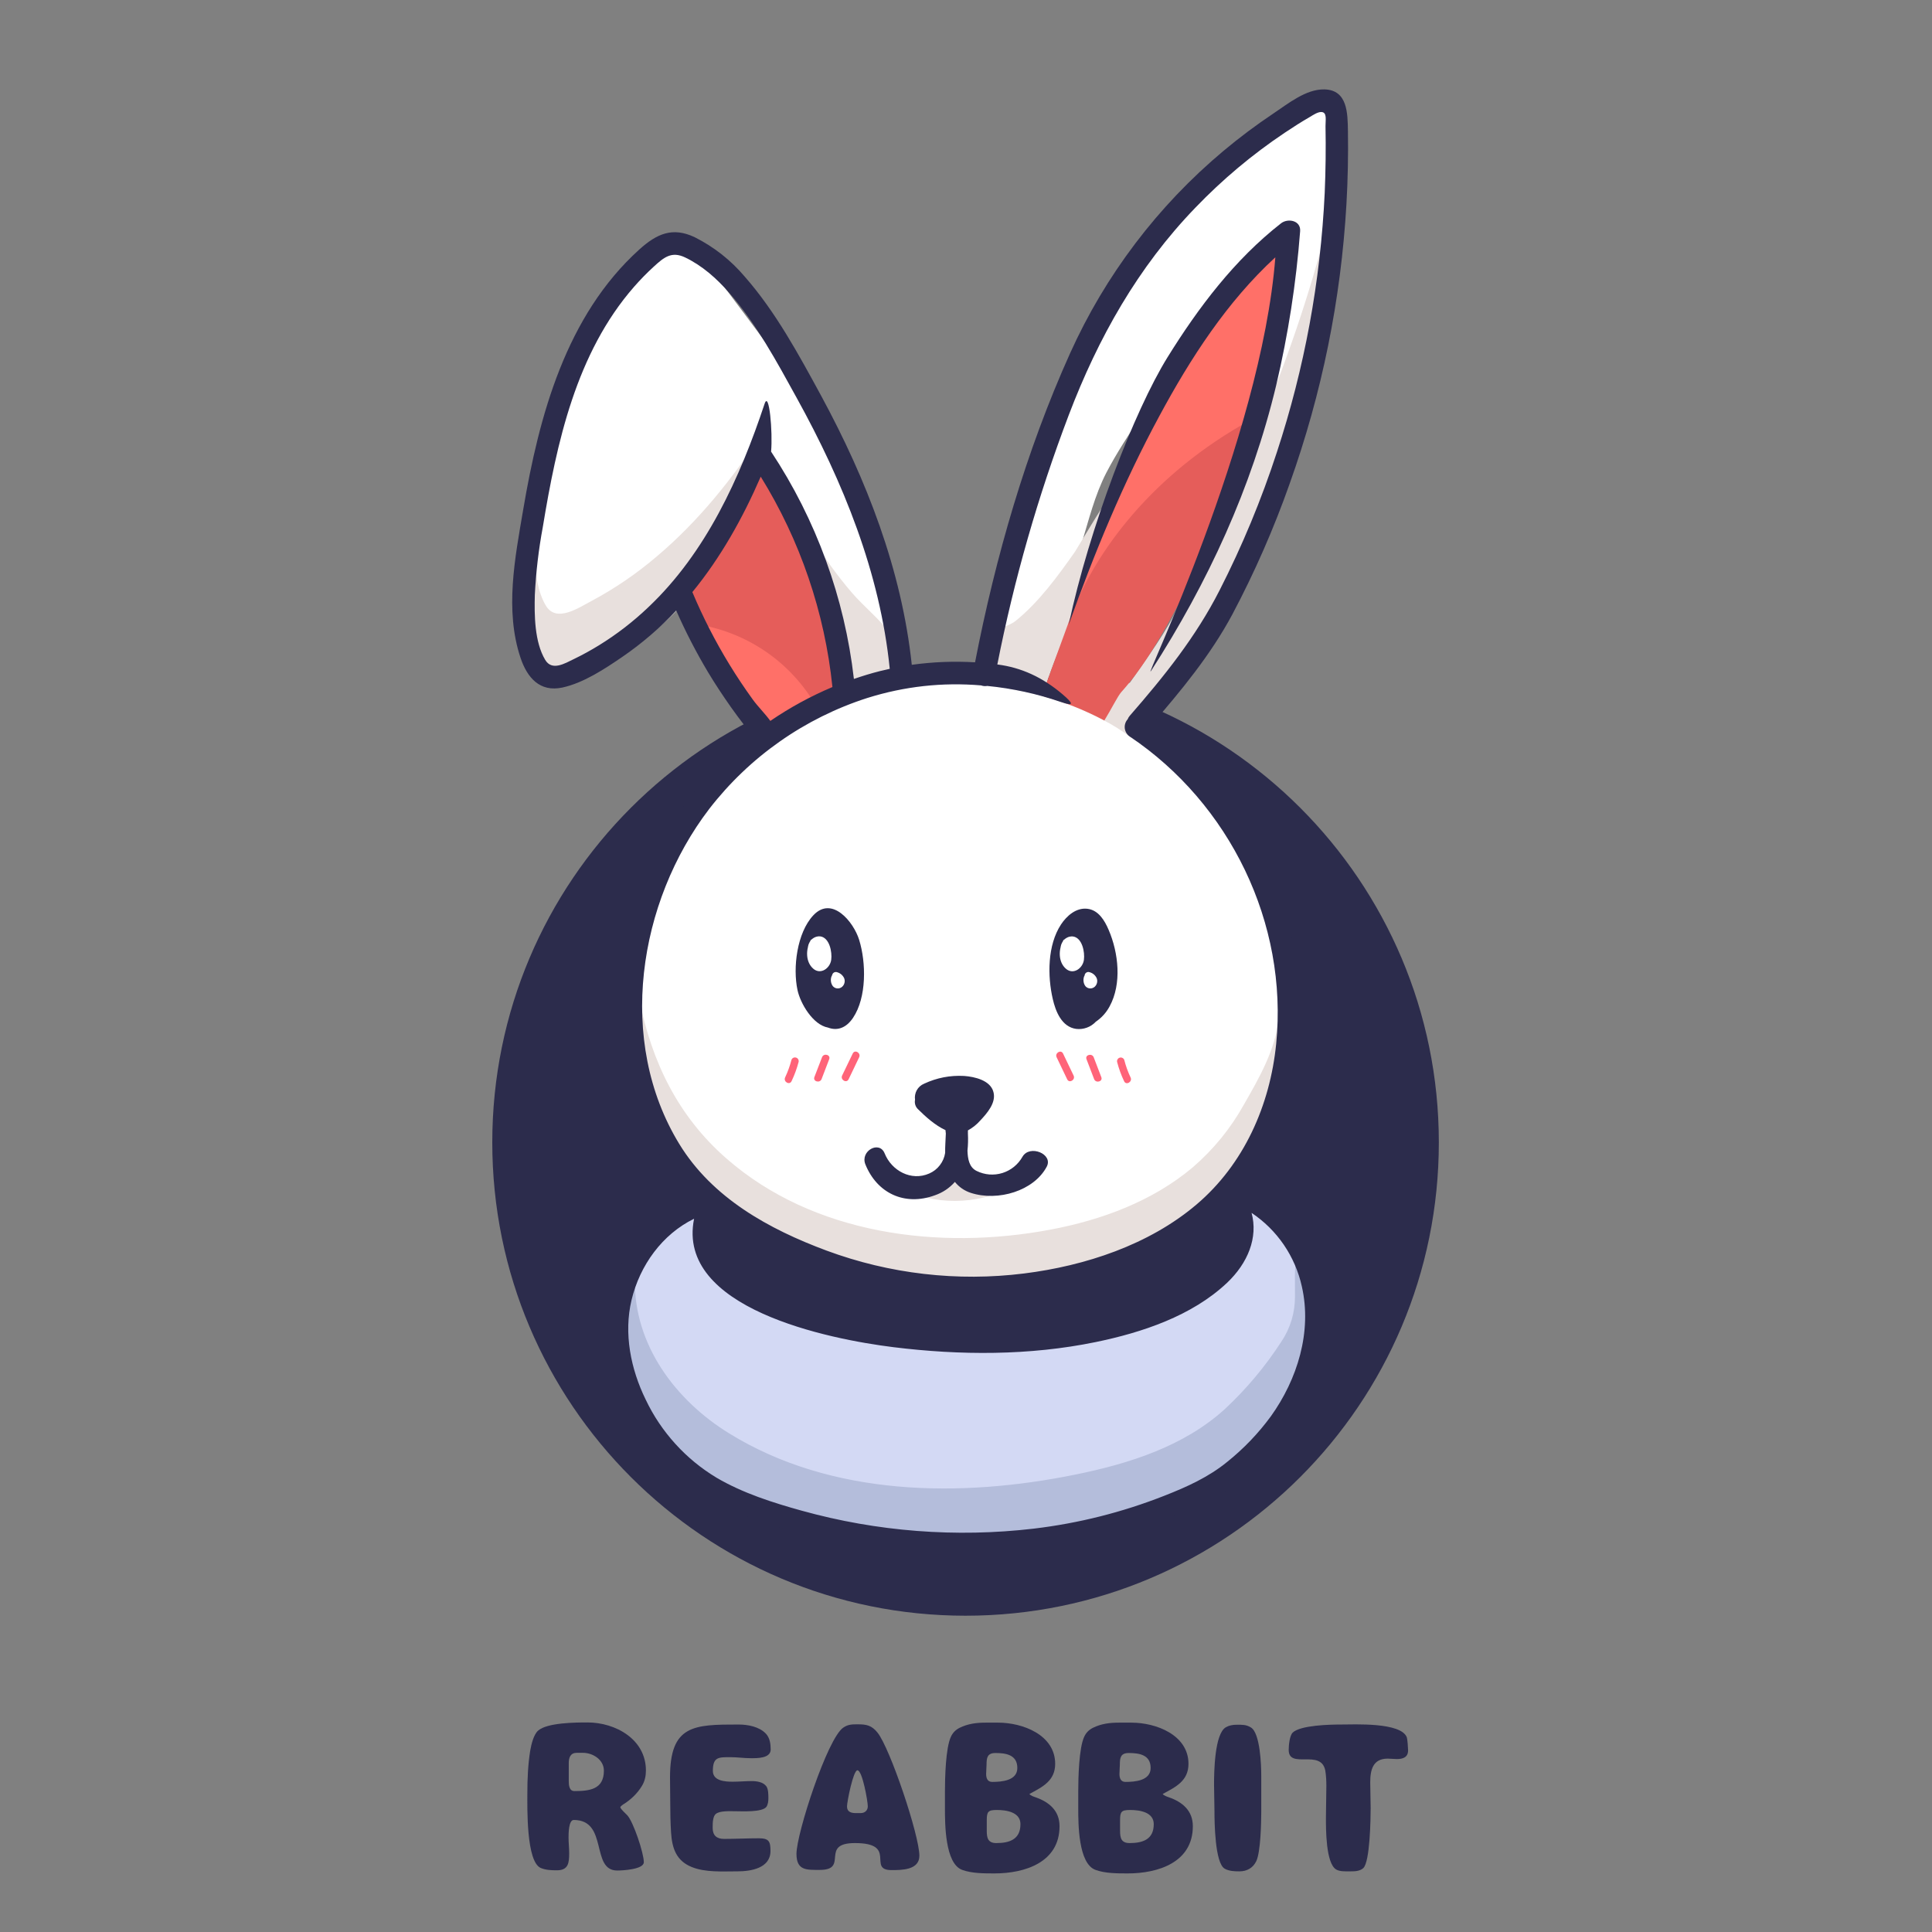 <svg xmlns="http://www.w3.org/2000/svg" xmlns:xlink="http://www.w3.org/1999/xlink" width="500" zoomAndPan="magnify" viewBox="0 0 375 375" height="500" preserveAspectRatio="xMidYMid meet" version="1.0"><rect x="0" y="0" width="375" height="375" fill="#808080" stroke="none"/><defs><g/><clipPath id="id1"><path d="M 95.551 129.883 L 279.277 129.883 L 279.277 313.609 L 95.551 313.609 Z M 95.551 129.883 " clip-rule="nonzero"/></clipPath><clipPath id="id2"><path d="M 99 17.293 L 261.723 17.293 L 261.723 302 L 99 302 Z M 99 17.293 " clip-rule="nonzero"/></clipPath></defs><g clip-path="url(#id1)"><path fill="#2c2c4c" d="M 187.414 129.883 C 136.68 129.883 95.551 171.012 95.551 221.746 C 95.551 272.48 136.68 313.609 187.414 313.609 C 238.148 313.609 279.277 272.48 279.277 221.746 C 279.277 171.012 238.148 129.883 187.414 129.883 " fill-opacity="1" fill-rule="nonzero"/></g><path fill="#ff7068" d="M 147.543 90.09 C 149.879 93.102 151.969 96.281 153.809 99.625 C 155.648 102.969 157.219 106.434 158.516 110.023 C 159.812 113.613 160.82 117.281 161.543 121.027 C 162.266 124.777 162.691 128.559 162.82 132.375 C 162.895 133.008 162.801 133.617 162.539 134.203 C 162.168 134.746 161.684 135.152 161.086 135.426 L 152.07 140.555 C 151.605 140.879 151.094 141.055 150.527 141.078 C 149.715 141.031 149.117 140.34 148.621 139.695 C 143.203 132.699 138.641 125.188 134.926 117.156 C 134.449 116.32 134.219 115.422 134.234 114.461 C 134.344 113.422 135.035 112.551 135.68 111.727 C 140.578 105.438 144.031 98.43 146.035 90.711 " fill-opacity="1" fill-rule="nonzero"/><path fill="#ff7068" d="M 146.922 90.453 C 149.152 93.336 151.156 96.371 152.934 99.555 C 154.707 102.742 156.238 106.039 157.52 109.453 C 158.797 112.871 159.816 116.359 160.574 119.93 C 161.332 123.496 161.82 127.102 162.035 130.742 C 162.09 131.684 162.273 132.723 161.875 133.598 C 161.422 134.586 160.43 134.969 159.496 135.496 L 154.168 138.527 C 152.898 139.254 152.094 139.973 150.621 139.793 C 149.148 139.613 148.789 138.742 147.957 137.633 C 146.855 136.156 145.789 134.648 144.758 133.117 C 142.613 129.934 140.625 126.645 138.797 123.246 C 137.992 121.75 137.215 120.227 136.48 118.695 C 136.027 117.891 135.645 117.059 135.32 116.199 C 134.781 114.387 135.504 113.125 136.555 111.746 C 141.316 105.469 144.707 98.523 146.73 90.906 C 146.766 90.723 146.734 90.547 146.633 90.387 C 146.535 90.227 146.395 90.121 146.211 90.07 C 146.031 90.02 145.855 90.035 145.688 90.125 C 145.52 90.211 145.402 90.34 145.34 90.52 C 144.176 94.938 142.523 99.16 140.375 103.191 C 139.414 104.992 138.359 106.734 137.211 108.418 C 136.125 110.016 134.414 111.617 133.73 113.445 C 132.621 116.516 135.758 120.703 137.117 123.258 C 139.184 127.156 141.461 130.922 143.953 134.562 C 145.227 136.426 146.527 138.324 147.965 140.07 C 148.633 140.879 149.363 141.762 150.5 141.812 C 152.098 141.891 153.977 140.305 155.277 139.562 C 157.402 138.355 159.641 137.238 161.699 135.898 C 164.598 134.027 163.438 130.027 163.148 127.102 C 162.727 123.102 161.984 119.168 160.91 115.293 C 158.324 105.941 154.074 97.426 148.156 89.746 C 147.574 89.02 146.34 89.746 146.91 90.477 Z M 146.922 90.453 " fill-opacity="1" fill-rule="nonzero"/><path fill="#ff7068" d="M 248.426 48.641 C 245.059 48.523 242.676 52.223 240.699 54.516 C 238.164 57.465 235.793 60.555 233.566 63.742 C 228.977 70.422 224.867 77.391 221.238 84.641 C 217.5 91.969 214.02 99.441 210.645 106.949 C 208.906 110.805 208.906 115.57 207.793 119.648 C 206.633 123.891 203.77 134.32 203.891 134.512 C 203.891 134.742 206.398 134.25 208.449 135.062 C 210.027 135.688 211.766 136.57 213.516 136.332 C 216.918 135.855 219 131.484 220.695 128.973 C 226.016 121.043 230.883 112.84 235.289 104.367 C 244.066 87.527 245.938 67.996 249.121 49.535 C 249.145 49.426 249.145 49.32 249.121 49.215 C 249.098 49.105 249.051 49.008 248.984 48.922 C 248.918 48.836 248.832 48.77 248.734 48.719 C 248.641 48.668 248.535 48.645 248.426 48.641 Z M 248.426 48.641 " fill-opacity="1" fill-rule="nonzero"/><path fill="#e8e0dd" d="M 191.664 130.312 C 191.852 130.297 192.008 130.219 192.133 130.078 C 192.262 129.941 192.324 129.777 192.324 129.59 C 192.324 129.402 192.262 129.238 192.133 129.102 C 192.008 128.961 191.852 128.883 191.664 128.867 C 191.477 128.883 191.32 128.961 191.195 129.102 C 191.066 129.238 191.004 129.402 191.004 129.59 C 191.004 129.777 191.066 129.941 191.195 130.078 C 191.32 130.219 191.477 130.297 191.664 130.312 Z M 191.664 130.312 " fill-opacity="1" fill-rule="nonzero"/><path fill="#d3d9f4" d="M 136.941 232.969 C 132.629 233.328 128.824 236.051 126.09 239.43 C 119.133 248.109 118.895 261.016 123.902 270.957 C 128.914 280.895 138.398 288.027 148.754 292.113 C 166.188 299 185.609 297.918 204.316 296.758 C 206.848 296.602 209.383 296.445 211.898 296.109 C 215.109 295.668 218.258 294.949 221.344 293.949 C 224.426 292.949 227.398 291.688 230.258 290.16 C 233.121 288.633 235.824 286.867 238.371 284.859 C 240.922 282.852 243.273 280.637 245.43 278.215 C 248.262 275.113 250.5 271.629 252.145 267.762 C 257.164 255.352 251.621 239.609 239.938 233.09 C 239.023 234.941 237.867 236.625 236.477 238.148 C 235.082 239.672 233.504 240.969 231.746 242.043 C 229.34 243.398 226.828 244.512 224.207 245.387 L 211.453 250.117 C 206.652 251.895 201.816 253.68 196.762 254.504 C 192.852 255.082 188.922 255.242 184.98 254.977 C 175.379 254.461 166.102 252.445 157.148 248.934 C 151.508 246.688 145.91 243.785 142.277 238.93 " fill-opacity="1" fill-rule="nonzero"/><path fill="#d3d9f4" d="M 136.941 232.25 C 129.844 233.055 124.57 238.758 121.926 245.09 C 119.086 251.918 119.109 259.797 121.402 266.777 C 126.383 281.914 141.227 291.285 155.906 295.227 C 164.727 297.594 173.883 298.324 183 298.336 C 192.562 298.336 202.414 298.082 211.898 296.828 C 227.16 294.82 242.438 285.93 250.52 272.59 C 258.73 259.047 254.098 240.43 240.305 232.492 C 240.129 232.391 239.949 232.367 239.754 232.418 C 239.562 232.465 239.414 232.578 239.312 232.746 C 238.348 234.648 237.129 236.371 235.656 237.914 C 234.184 239.457 232.52 240.754 230.668 241.805 C 226.746 244.004 222.277 245.289 218.066 246.867 C 209.371 250.078 200.707 253.887 191.34 254.289 C 182.18 254.676 172.836 253.195 164.09 250.547 C 156.297 248.191 147.965 245.027 142.793 238.41 C 142.211 237.676 141.203 238.703 141.773 239.43 C 145.641 244.383 151.199 247.344 156.953 249.602 C 163.984 252.355 171.25 254.195 178.746 255.117 C 186.285 256.051 193.965 256.168 201.359 254.219 C 209.07 252.191 216.527 248.992 223.969 246.211 C 230.98 243.617 236.965 240.359 240.539 233.48 L 239.555 233.738 C 250.906 240.277 256.371 255.34 251.43 267.594 C 245.758 281.586 230.43 291.445 216.184 294.609 C 208.117 296.398 199.504 296.426 191.254 296.73 C 183.168 297.031 175.02 296.996 167 295.945 C 151.961 293.973 136.129 287.922 127.145 275.016 C 122.504 268.355 120.25 260.105 121.461 252.023 C 122.672 243.941 128.055 234.691 136.906 233.684 C 137.816 233.578 137.828 232.133 136.906 232.238 Z M 136.941 232.25 " fill-opacity="1" fill-rule="nonzero"/><path fill="#ffffff" d="M 167.324 134.242 C 164.898 135.242 162.539 136.371 160.238 137.629 C 157.938 138.891 155.719 140.273 153.57 141.781 C 151.426 143.293 149.371 144.914 147.406 146.648 C 145.441 148.387 143.578 150.227 141.816 152.172 C 140.055 154.117 138.406 156.152 136.871 158.281 C 135.336 160.406 133.922 162.613 132.633 164.898 C 131.344 167.184 130.184 169.531 129.156 171.945 C 128.125 174.359 127.234 176.824 126.477 179.34 C 125.031 184.102 124.258 188.969 124.156 193.945 C 123.977 211.863 135.285 228.781 150.742 237.805 C 166.199 246.828 185.164 248.598 202.762 245.352 C 213.613 243.332 224.484 239.262 232.203 231.359 C 234.977 228.527 237.27 225.27 239.555 222.031 L 243.828 215.914 C 244.848 214.547 245.75 213.105 246.535 211.59 C 248.223 208.105 248.559 204.137 248.559 200.27 C 248.539 195.516 248.07 190.805 247.145 186.141 C 246.223 181.477 244.859 176.945 243.066 172.543 C 241.27 168.141 239.07 163.953 236.469 159.977 C 233.867 155.996 230.91 152.305 227.602 148.898 C 225.051 146.199 222.195 143.879 219.035 141.93 C 215.504 139.852 211.586 138.535 207.672 137.32 C 201.676 135.461 195.578 133.836 189.328 133.258 C 185.359 132.906 181.402 132.996 177.457 133.523 C 173.508 134.051 169.664 135 165.926 136.375 " fill-opacity="1" fill-rule="nonzero"/><path fill="#ffffff" d="M 167.133 133.547 C 145.801 142.277 128.988 161.738 124.441 184.562 C 119.664 208.594 134.391 231.594 156.133 241.387 C 167.898 246.676 181.066 248.355 193.859 247.246 C 206.004 246.207 218.793 243.055 228.598 235.477 C 233.816 231.457 237.492 226.156 241.242 220.84 C 243.266 217.973 245.625 215.137 247.164 211.957 C 248.469 209.035 249.156 205.973 249.227 202.77 C 249.848 190.711 246.906 178.387 241.621 167.562 C 235.426 154.895 225.621 142.848 212.051 138.012 C 204.762 135.41 197.066 133.246 189.34 132.547 C 185.34 132.207 181.352 132.297 177.375 132.82 C 173.398 133.344 169.52 134.285 165.746 135.648 C 164.879 135.957 165.25 137.355 166.129 137.043 C 172.5 134.738 179.07 133.656 185.844 133.797 C 192.656 133.957 199.301 135.539 205.801 137.512 C 212.617 139.562 218.961 141.953 224.352 146.766 C 228.848 150.824 232.727 155.402 235.996 160.504 C 239.234 165.48 241.836 170.773 243.797 176.379 C 245.758 181.988 247.023 187.746 247.59 193.66 C 248.172 199.973 248.5 207.086 245.156 212.723 C 243.637 215.289 241.77 217.676 240.047 220.109 C 238 223.164 235.805 226.105 233.461 228.938 C 225.43 238.227 213.613 242.676 201.816 244.766 C 189.68 246.91 176.949 246.641 165.086 243.141 C 143.473 236.754 124.703 217.543 124.93 193.934 C 125.172 168.227 144.434 144.41 167.574 134.941 C 168.426 134.598 168.055 133.199 167.191 133.547 Z M 167.133 133.547 " fill-opacity="1" fill-rule="nonzero"/><path fill="#ffffff" d="M 174.129 130.086 C 173.715 126.473 173.16 122.883 172.465 119.309 C 170.594 109.129 167.387 99.387 162.848 90.082 C 157.918 80.211 151.309 71.316 144.742 62.477 L 139.277 55.125 C 136.961 52.035 133.914 48.586 130.094 49.094 C 127.914 49.383 126.137 50.938 124.582 52.5 C 121.387 55.723 118.562 59.238 116.105 63.055 C 113.652 66.871 111.621 70.902 110.012 75.145 C 107.234 82.5 105.797 90.281 104.637 98.055 C 103.262 106.988 102.16 116.117 103.586 125.047 C 103.672 126.051 103.996 126.977 104.555 127.816 C 106.293 130.027 109.773 129.02 112.25 127.676 C 116.125 125.531 119.766 123.043 123.172 120.207 C 126.574 117.371 129.684 114.238 132.496 110.812 C 135.309 107.387 137.773 103.727 139.891 99.832 C 142.012 95.938 143.746 91.879 145.094 87.656 C 149.25 90.18 151.824 94.621 153.996 98.984 C 159.219 109.512 163.086 120.516 165.59 132 " fill-opacity="1" fill-rule="nonzero"/><path fill="#ffffff" d="M 174.855 130.086 C 172.703 111.973 167.316 94.668 157.461 79.266 C 152.406 71.301 146.625 63.801 140.996 56.25 C 137.469 51.5 132.496 45.504 126.293 50.031 C 123.191 52.293 120.617 55.605 118.309 58.656 C 115.734 62.051 113.52 65.668 111.664 69.508 C 107.754 77.59 105.797 86.344 104.352 95.152 C 102.828 104.523 101.418 114.145 102.652 123.602 C 102.996 126.254 103.492 129.141 106.555 129.691 C 109.723 130.273 112.934 128.141 115.465 126.578 C 119.035 124.371 122.383 121.867 125.512 119.07 C 128.637 116.27 131.496 113.219 134.082 109.91 C 136.672 106.605 138.949 103.098 140.918 99.391 C 142.887 95.68 144.516 91.828 145.801 87.828 L 144.742 88.258 C 151.484 92.609 154.738 101.613 157.641 108.75 C 160.734 116.352 163.156 124.16 164.918 132.176 C 165.113 133.086 166.512 132.703 166.309 131.793 C 164.406 123.141 161.734 114.734 158.289 106.57 C 155.328 99.57 152.121 91.301 145.473 87.012 C 145.375 86.957 145.27 86.926 145.16 86.918 C 145.047 86.91 144.941 86.926 144.836 86.969 C 144.734 87.012 144.645 87.074 144.57 87.156 C 144.496 87.238 144.441 87.332 144.41 87.441 C 143.371 90.66 142.105 93.789 140.613 96.828 C 139.121 99.863 137.418 102.777 135.504 105.566 C 133.59 108.355 131.484 110.988 129.188 113.473 C 126.891 115.957 124.43 118.258 121.797 120.383 C 119.074 122.586 116.195 124.562 113.16 126.312 C 111.836 127.156 110.418 127.785 108.902 128.199 C 107.395 128.531 106.145 128.418 105.203 127.137 C 104.266 125.852 104.219 124.676 104.043 123.184 C 102.984 114.566 104.133 105.852 105.465 97.336 C 106.695 89.492 108.184 81.602 111.16 74.203 C 114.117 66.867 118.289 60.301 123.672 54.508 C 126.34 51.641 129.676 48.332 133.777 50.652 C 137.051 52.496 139.211 56.25 141.383 59.152 C 146.113 65.539 150.926 71.84 155.301 78.48 C 165.531 94.113 171.238 111.578 173.441 130.07 C 173.547 130.984 174.996 130.996 174.883 130.07 Z M 174.855 130.086 " fill-opacity="1" fill-rule="nonzero"/><path fill="#ffffff" d="M 198.332 130.707 L 192.188 129.062 C 194.363 117.977 196.902 106.965 199.805 96.035 C 203.43 82.379 207.695 68.688 215.199 56.723 C 218.988 50.672 223.492 45.215 228.715 40.348 C 230.793 38.41 232.973 36.582 235.16 34.75 C 238.457 31.863 241.938 29.215 245.598 26.805 C 249.113 24.691 252.75 22.812 256.508 21.164 C 256.738 21.039 256.984 20.973 257.246 20.973 C 257.918 21.031 258.168 21.879 258.238 22.555 C 259.082 30.531 259.246 38.527 258.727 46.535 C 258.207 54.543 257.012 62.445 255.141 70.25 C 253.715 76.195 251.254 82.777 245.586 85.027 C 242.785 72.254 249.062 59.48 250.652 46.527 C 249.242 44.969 246.715 46.402 245.23 47.887 C 234.008 59.043 225.559 72.641 217.223 86.102 C 215.781 88.32 214.484 90.621 213.332 93.004 C 212.035 96.047 210.957 99.168 210.105 102.367 C 207.148 112.395 203.848 122.312 200.203 132.125 " fill-opacity="1" fill-rule="nonzero"/><path fill="#ffffff" d="M 198.523 129.988 L 192.395 128.344 L 192.898 129.234 C 195.508 116.031 198.547 102.887 202.238 89.938 C 205.719 77.699 210.09 65.551 217.227 54.922 C 220.695 49.766 224.703 45.07 229.246 40.836 C 234.008 36.293 239.09 32.141 244.488 28.383 C 246.93 26.766 249.465 25.32 252.102 24.047 C 253.262 23.465 255.43 21.898 256.742 22.191 L 257.426 22.223 C 257.527 22.941 257.609 23.668 257.676 24.395 C 257.777 25.461 257.859 26.543 257.934 27.617 C 258.398 34.23 258.398 40.844 257.934 47.457 C 257.41 55.086 256.25 62.621 254.457 70.059 C 253.086 75.68 250.941 81.938 245.23 84.398 L 246.293 84.836 C 244.195 74.527 247.695 64.434 249.945 54.469 C 250.461 52.188 250.918 49.895 251.242 47.578 C 251.422 46.312 251.242 45.625 249.895 45.254 C 246.668 44.312 243.516 48.559 241.734 50.48 C 235.234 57.488 229.664 65.297 224.453 73.297 C 219.297 81.207 213.434 89.219 210.594 98.293 C 207.023 109.566 203.637 120.844 199.52 131.938 C 199.195 132.816 200.594 133.191 200.91 132.32 C 204.172 123.527 207.164 114.641 209.895 105.66 C 211.32 100.957 212.48 96.156 214.723 91.785 C 216.723 87.922 219.188 84.27 221.496 80.59 C 226.352 72.84 231.352 65.152 237.121 58.016 C 239.789 54.707 242.57 51.246 245.734 48.395 C 246.508 47.703 247.359 46.902 248.434 46.766 C 250.332 46.504 249.562 49.016 249.344 50.215 C 248.938 52.379 248.445 54.52 247.926 56.664 C 245.668 66.039 242.906 75.527 244.879 85.219 C 244.91 85.324 244.961 85.418 245.039 85.5 C 245.113 85.586 245.203 85.648 245.305 85.688 C 245.406 85.73 245.516 85.746 245.625 85.742 C 245.738 85.734 245.844 85.703 245.938 85.648 C 250.676 83.609 253.203 79.004 254.75 74.301 C 256.816 68.043 257.848 61.332 258.66 54.812 C 259.57 47.465 259.906 40.09 259.664 32.691 C 259.547 29.305 259.551 25.723 258.926 22.363 C 258.609 20.672 257.766 19.969 256.137 20.543 C 249.574 22.816 243.383 27.109 238.035 31.449 C 232.691 35.785 227.434 40.156 222.867 45.32 C 213.953 55.352 208.039 67.395 203.781 80.055 C 198.441 95.93 194.75 112.469 191.508 128.883 C 191.457 129.074 191.48 129.258 191.578 129.43 C 191.676 129.602 191.816 129.715 192.008 129.773 L 198.141 131.414 C 198.324 131.449 198.496 131.414 198.652 131.312 C 198.812 131.215 198.914 131.074 198.965 130.895 C 199.016 130.711 198.996 130.539 198.914 130.371 C 198.828 130.203 198.699 130.09 198.523 130.023 Z M 198.523 129.988 " fill-opacity="1" fill-rule="nonzero"/><path fill="#e8e0dd" d="M 156.973 104.66 C 160.438 110.453 164.586 115.711 169.41 120.426 C 170.926 121.898 172.535 123.367 173.41 125.297 C 174.289 127.223 174.207 129.766 172.617 131.16 C 170.676 132.859 167.336 132.246 165.586 134.148 L 164.562 130.508 L 158.188 107.867 " fill-opacity="1" fill-rule="nonzero"/><path fill="#e8e0dd" d="M 156.348 105.02 C 159.785 110.734 163.871 115.941 168.605 120.633 C 170.926 122.902 175.402 127.02 172.254 130.371 C 170.422 132.332 167.125 131.766 165.074 133.629 L 166.281 133.945 C 163.816 125.191 161.352 116.438 158.883 107.68 C 158.816 107.504 158.699 107.375 158.531 107.289 C 158.367 107.207 158.191 107.188 158.012 107.238 C 157.832 107.289 157.691 107.391 157.59 107.551 C 157.492 107.707 157.457 107.879 157.492 108.062 C 159.957 116.82 162.422 125.578 164.891 134.336 C 164.926 134.457 164.988 134.562 165.082 134.652 C 165.172 134.742 165.277 134.801 165.402 134.836 C 165.523 134.867 165.648 134.867 165.773 134.836 C 165.895 134.805 166.004 134.742 166.094 134.656 C 168.414 132.559 172.285 133.551 174.02 130.562 C 175.383 128.199 174.512 125.297 173.023 123.242 C 170.836 120.238 167.758 117.836 165.328 115.02 C 162.453 111.66 159.875 108.082 157.594 104.289 C 157.488 104.137 157.34 104.039 157.156 103.996 C 156.973 103.957 156.797 103.984 156.633 104.078 C 156.473 104.176 156.363 104.312 156.309 104.496 C 156.254 104.676 156.266 104.852 156.348 105.02 Z M 156.348 105.02 " fill-opacity="1" fill-rule="nonzero"/><path fill="#e8e0dd" d="M 208.645 107.102 C 205.383 111.746 201.602 116.934 197.121 120.523 C 195.492 121.824 193.062 121.824 191.809 123.613 C 190.555 125.402 190.824 127.676 191.113 129.73 C 191.125 129.957 191.23 130.121 191.434 130.223 C 191.637 130.324 191.832 130.312 192.016 130.184 L 192.168 130.645 C 192.004 130.699 191.875 130.805 191.785 130.957 C 191.695 131.105 191.664 131.266 191.691 131.441 C 191.719 131.613 191.797 131.758 191.93 131.875 C 192.059 131.988 192.215 132.051 192.387 132.055 L 201.363 132.172 C 201.688 132.172 202.855 133.676 202.941 133.371 C 204.211 129.051 205.914 125.488 207.43 121.25 C 208.734 117.586 214.078 101.812 214.473 97.922 C 214.555 97.145 209 106.578 208.645 107.102 Z M 208.645 107.102 " fill-opacity="1" fill-rule="nonzero"/><path fill="#e8e0dd" d="M 259.043 44.008 C 258.574 45.828 258.078 47.652 257.582 49.477 L 256.84 54.934 C 257.035 54.98 257.188 55.09 257.301 55.258 C 257.41 55.426 257.449 55.609 257.418 55.809 C 256.211 63.672 253.824 71.27 251.535 78.871 C 249.387 86.312 246.875 93.625 243.996 100.812 C 238.859 113.242 231.367 124.305 223.535 135.16 C 222.406 136.723 221.125 144.449 219.258 142.969 C 217.699 141.785 216.051 140.746 214.312 139.848 C 210.449 137.797 206.41 136.195 202.191 135.039 C 200.141 134.473 198.062 134.031 195.953 133.719 C 196.086 133.141 199.102 133 202.91 132.973 C 209.051 132.918 217.281 133.188 219.047 132.613 C 219.176 132.586 219.281 132.523 219.367 132.426 C 220.172 131.266 220.988 130.102 221.801 128.941 C 223.582 126.395 225.344 123.828 226.902 121.141 C 228.035 119.152 229.031 117.102 229.902 114.984 C 231.641 110.844 233.09 106.578 235.086 102.543 L 236.527 99.641 C 239.121 94.387 241.684 89.129 243.996 83.738 C 249.582 70.719 254.133 57.344 257.645 43.617 C 257.699 43.426 257.812 43.281 257.988 43.18 C 258.16 43.082 258.344 43.062 258.539 43.113 C 258.73 43.168 258.875 43.281 258.973 43.457 C 259.074 43.629 259.094 43.812 259.043 44.008 Z M 259.043 44.008 " fill-opacity="1" fill-rule="nonzero"/><path fill="#e8e0dd" d="M 103.02 108.367 C 103.133 111.148 103.672 113.844 104.637 116.453 C 105.215 118.031 106.203 119.746 107.859 120.02 C 108.84 120.094 109.762 119.898 110.633 119.438 C 126.633 112.57 139.043 99.176 148.504 84.551 C 144.957 94.902 141.055 105.348 134.355 113.996 C 127.66 122.648 117.676 129.367 106.754 129.629 C 105.922 129.734 105.168 129.539 104.492 129.047 C 103.988 128.445 103.73 127.754 103.719 126.969 L 101.668 111.043 " fill-opacity="1" fill-rule="nonzero"/><path fill="#e8e0dd" d="M 102.316 108.367 C 102.527 111.953 103.355 121.004 108.602 120.766 C 111.129 120.656 114.047 118.719 116.191 117.551 C 118.988 116.031 121.672 114.324 124.234 112.438 C 134.285 105.039 142.375 95.332 149.164 84.91 L 147.844 84.328 C 143.441 97.145 138.387 110.539 128 119.746 C 123.289 123.93 117.594 127.148 111.367 128.363 C 109.941 128.641 107.969 129.098 106.484 128.859 C 103.965 128.453 104.168 124.68 103.934 122.723 L 102.391 111.043 C 102.27 110.137 100.828 110.117 100.949 111.043 L 102.762 125.105 C 103.09 127.617 103.129 130.074 106.156 130.328 C 112.77 130.91 120.109 127.426 125.328 123.723 C 138.266 114.48 144.227 99.246 149.211 84.734 C 149.484 83.934 148.316 83.523 147.891 84.156 C 142.172 92.934 135.547 101.18 127.531 107.961 C 123.598 111.324 119.344 114.23 114.777 116.668 C 112.262 117.992 107.988 120.93 105.957 117.562 C 104.383 114.938 103.918 111.355 103.742 108.371 C 103.691 107.441 102.246 107.438 102.301 108.371 Z M 102.316 108.367 " fill-opacity="1" fill-rule="nonzero"/><path fill="#e55d5a" d="M 134.074 120.293 C 136.582 120.566 139.027 121.125 141.406 121.965 C 143.789 122.805 146.043 123.902 148.172 125.262 C 150.297 126.621 152.246 128.203 154.008 130.012 C 155.773 131.82 157.309 133.805 158.617 135.969 C 160.199 135.625 161.316 134.109 161.676 132.523 C 162.035 130.938 161.762 129.289 161.469 127.695 C 159.148 115.281 155 103.512 149.02 92.395 C 148.695 91.812 148.172 91.094 147.5 91.23 C 144.387 98.004 140.57 104.352 136.055 110.277 C 135.07 111.578 134.027 112.887 133.516 114.445 C 133.004 116 133.152 117.887 134.309 119.039 " fill-opacity="1" fill-rule="nonzero"/><path fill="#e55d5a" d="M 134.074 121.016 C 136.516 121.301 138.891 121.855 141.207 122.684 C 143.523 123.512 145.715 124.586 147.789 125.914 C 149.859 127.238 151.754 128.781 153.473 130.539 C 155.195 132.297 156.695 134.227 157.977 136.328 C 158.062 136.465 158.18 136.566 158.332 136.629 C 158.484 136.688 158.637 136.699 158.797 136.66 C 162.273 135.496 162.855 131.945 162.355 128.703 C 161.527 123.543 160.301 118.477 158.672 113.512 C 157.215 108.855 155.488 104.309 153.488 99.859 C 152.48 97.598 151.402 95.375 150.25 93.184 C 149.578 91.898 149.09 90.621 147.488 90.508 C 147.211 90.504 147.004 90.621 146.867 90.867 C 144.223 96.57 141.082 101.988 137.453 107.125 C 134.988 110.605 130.273 115.199 133.789 119.52 C 134.367 120.246 135.395 119.211 134.809 118.496 C 132.195 115.281 136.117 111.406 137.953 108.898 C 139.785 106.391 141.371 103.977 142.914 101.406 C 144.387 98.961 145.754 96.457 147.012 93.887 C 147.32 93.258 147.402 92.363 148.07 92.531 C 148.734 92.703 148.938 93.758 149.227 94.273 C 149.961 95.695 150.672 97.133 151.355 98.582 C 153.996 104.207 156.191 109.996 157.938 115.961 C 158.754 118.758 159.473 121.582 160.094 124.43 C 160.785 127.617 162.785 133.797 158.438 135.242 L 159.246 135.574 C 157.898 133.367 156.316 131.34 154.504 129.496 C 152.695 127.648 150.699 126.035 148.516 124.645 C 146.336 123.258 144.027 122.133 141.59 121.27 C 139.156 120.41 136.652 119.836 134.086 119.547 C 133.164 119.445 133.168 120.891 134.086 120.992 Z M 134.074 121.016 " fill-opacity="1" fill-rule="nonzero"/><path fill="#e55d5a" d="M 242.078 83.32 C 240.246 88.746 238.477 94.203 236.594 99.617 C 236.285 100.5 235.977 101.379 235.664 102.258 C 234.062 106.633 232.16 110.875 229.965 114.984 C 229.148 116.551 228.301 118.113 227.441 119.664 C 224.969 124.164 222.352 128.629 219.113 132.613 C 218.637 133.191 218.148 133.773 217.652 134.324 C 216.941 135.121 215.691 137.676 214.352 139.848 C 210.488 137.797 206.449 136.195 202.234 135.039 C 202.461 134.398 202.715 133.703 202.977 132.973 C 204.895 127.707 207.5 120.57 207.691 120.055 C 211.898 108.371 222.363 93.27 241.012 82.5 C 241.289 82.348 241.555 82.371 241.809 82.562 C 242.062 82.758 242.152 83.008 242.078 83.32 Z M 242.078 83.32 " fill-opacity="1" fill-rule="nonzero"/><path fill="#e8e0dd" d="M 123.41 194.16 C 124.23 198.879 125.57 203.445 127.434 207.855 C 132.941 220.414 144.004 230.082 156.637 235.379 C 169.273 240.672 183.359 241.844 196.98 240.387 C 212.055 238.781 227.559 233.492 237.246 221.809 C 241.09 217.164 243.848 211.746 246.316 206.254 C 247.539 203.543 248.715 200.723 248.855 197.75 C 250.281 204.578 249.176 211.789 246.465 218.215 C 243.758 224.641 239.508 230.332 234.707 235.371 C 233.367 236.816 231.922 238.148 230.371 239.367 C 226.312 242.434 221.465 244.141 216.684 245.801 L 201.461 251.078 C 194.355 253.543 187.059 256.039 179.539 255.93 C 176.051 255.793 172.598 255.355 169.184 254.617 C 160.332 252.93 151.004 250.676 144.672 244.25 C 141.965 241.504 139.969 238.148 138.008 234.824 C 134.113 228.234 130.215 221.645 126.645 214.883 C 124.512 210.816 122.441 206.512 122.477 201.93 " fill-opacity="1" fill-rule="nonzero"/><path fill="#e8e0dd" d="M 122.715 194.359 C 124.895 205.641 129.48 215.766 137.789 223.848 C 145.484 231.332 155.184 236.434 165.531 239.133 C 177.129 242.164 189.438 242.355 201.254 240.555 C 211.691 238.973 222.195 235.527 230.684 229.062 C 235.41 225.414 239.277 221.008 242.281 215.848 C 245.441 210.512 249.094 204.047 249.586 197.754 L 248.164 197.945 C 250.578 210.43 244.992 222.453 237.016 231.762 C 232.957 236.508 228.562 240.34 222.758 242.793 C 217.082 245.18 211.133 246.977 205.316 249 C 199.504 251.02 193.828 253.172 187.848 254.387 C 181.473 255.68 175.391 255.082 169.035 253.863 C 163.91 252.875 158.73 251.738 153.961 249.602 C 151.352 248.453 148.969 246.953 146.809 245.098 C 144.645 243.242 142.801 241.113 141.27 238.711 C 137.684 233.246 134.488 227.465 131.277 221.773 C 127.828 215.707 123.363 209.098 123.219 201.93 C 123.203 201.742 123.125 201.586 122.984 201.457 C 122.848 201.332 122.684 201.27 122.496 201.27 C 122.309 201.27 122.145 201.332 122.008 201.457 C 121.871 201.586 121.793 201.742 121.773 201.93 C 121.902 208.273 125.254 213.871 128.215 219.285 C 131.5 225.25 134.941 231.141 138.461 236.969 C 141.359 241.781 144.707 246.039 149.582 248.969 C 154.457 251.902 159.867 253.406 165.301 254.57 C 171.145 255.824 177.145 257.047 183.148 256.516 C 189.855 255.938 196.25 253.656 202.562 251.465 C 208.879 249.277 215.379 247.223 221.656 244.777 C 224.477 243.703 227.129 242.312 229.617 240.602 C 232.102 238.891 234.352 236.914 236.367 234.664 C 245.566 224.625 252.246 211.496 249.551 197.562 C 249.387 196.715 248.195 196.984 248.129 197.754 C 247.684 203.562 244.297 209.418 241.457 214.371 C 238.867 219.023 235.559 223.086 231.531 226.562 C 223.715 233.164 213.781 236.816 203.84 238.68 C 182.324 242.715 157.918 239.684 140.965 224.832 C 131.621 216.652 126.473 206.094 124.105 193.992 C 123.934 193.082 122.535 193.469 122.715 194.383 Z M 122.715 194.359 " fill-opacity="1" fill-rule="nonzero"/><path fill="#e8e0dd" d="M 172.41 228.527 C 173.949 229.543 175.586 230.367 177.324 230.996 C 179.059 231.621 180.844 232.035 182.68 232.238 C 184.512 232.441 186.344 232.426 188.176 232.188 C 190.008 231.953 191.785 231.508 193.508 230.848 C 190.742 230.727 188.176 229.949 185.809 228.516 C 185.512 228.262 185.172 228.125 184.781 228.098 C 184.395 228.074 184.039 228.172 183.715 228.387 C 181.914 229.16 180.043 229.645 178.098 229.844 " fill-opacity="1" fill-rule="nonzero"/><path fill="#e8e0dd" d="M 172.043 229.152 C 173.629 230.188 175.312 231.027 177.09 231.664 C 178.871 232.305 180.703 232.73 182.582 232.945 C 184.461 233.156 186.34 233.148 188.219 232.918 C 190.098 232.691 191.926 232.25 193.699 231.594 C 193.871 231.543 194.008 231.441 194.105 231.289 C 194.203 231.141 194.238 230.977 194.215 230.797 C 194.191 230.621 194.113 230.473 193.977 230.352 C 193.844 230.234 193.688 230.172 193.508 230.168 C 191.938 230.074 190.406 229.766 188.922 229.246 C 187.727 228.812 186.516 227.754 185.293 227.504 C 184.527 227.387 183.805 227.508 183.125 227.871 C 181.496 228.504 179.812 228.93 178.078 229.148 C 177.168 229.258 177.156 230.711 178.078 230.594 C 180.879 230.246 183.922 228.438 186.496 229.758 C 188.707 230.852 191.043 231.465 193.508 231.594 L 193.316 230.176 C 191.633 230.805 189.902 231.23 188.121 231.453 C 186.34 231.676 184.555 231.688 182.77 231.488 C 180.984 231.289 179.25 230.887 177.559 230.281 C 175.867 229.672 174.273 228.875 172.77 227.895 C 171.992 227.387 171.262 228.637 172.043 229.148 Z M 172.043 229.152 " fill-opacity="1" fill-rule="nonzero"/><path fill="#b4bddb" d="M 122.516 248.43 C 122.25 257.719 126.871 266.695 133.613 273.07 C 140.359 279.445 149.031 283.434 157.965 286.012 C 163.875 287.715 169.891 288.84 176.016 289.383 C 182.141 289.922 188.262 289.871 194.379 289.227 C 197.34 288.914 200.285 288.461 203.227 287.969 C 215.812 285.836 228.863 282.586 238.316 273.988 C 241.578 271.02 244.297 267.504 247.012 264.008 C 248.926 261.535 250.883 258.961 251.648 255.93 C 252.672 251.977 251.551 247.734 252.402 243.738 C 257.336 255.93 254.312 270.898 245.051 280.199 C 237.301 287.984 226.348 291.477 215.84 294.715 C 212.859 295.633 209.875 296.551 206.82 297.164 C 200.156 298.512 193.305 298.426 186.527 298.324 C 180.148 298.238 173.719 298.145 167.395 297.234 C 158.492 295.953 149.895 293.047 141.656 289.453 C 137.551 287.66 133.41 285.617 130.402 282.297 C 128.176 279.867 126.699 276.879 125.27 273.977 C 122.199 267.652 119.152 260.688 120.633 253.812 " fill-opacity="1" fill-rule="nonzero"/><path fill="#b4bddb" d="M 121.793 248.43 C 121.457 272.816 146.723 285.25 167.352 288.949 C 179.777 291.18 192.156 290.629 204.547 288.469 C 215.406 286.57 226.648 283.781 235.648 277.082 C 240.773 273.266 244.746 268.203 248.555 263.148 C 250.293 260.785 251.953 258.246 252.508 255.297 C 253.223 251.547 252.402 247.715 253.086 243.953 L 251.695 243.953 C 252.664 246.473 253.324 249.074 253.676 251.754 C 254.027 254.43 254.062 257.113 253.777 259.801 C 253.492 262.488 252.898 265.102 251.996 267.648 C 251.09 270.191 249.902 272.598 248.426 274.859 C 241.938 284.727 230.559 289.273 219.75 292.719 C 213.371 294.742 207.051 296.781 200.371 297.328 C 193.941 297.879 187.43 297.66 180.988 297.5 C 174.234 297.332 167.52 296.812 160.918 295.277 C 154.402 293.707 148.086 291.555 141.969 288.82 C 139.016 287.637 136.238 286.125 133.637 284.293 C 130.656 282.051 128.656 279.066 126.969 275.797 C 123.551 269.164 119.867 261.656 121.336 253.992 C 121.508 253.086 120.117 252.691 119.941 253.609 C 118.68 260.191 120.922 266.434 123.676 272.332 C 126.328 278.012 129.109 283.207 134.531 286.648 C 140.16 290.223 146.863 292.605 153.176 294.633 C 159.855 296.785 166.691 298.113 173.691 298.621 C 181.035 299.133 188.391 299.273 195.75 299.035 C 203.035 298.809 209.801 297.293 216.746 295.172 C 228.047 291.691 240.25 287.68 247.895 278.051 C 248.828 276.852 249.684 275.598 250.457 274.289 C 251.23 272.98 251.918 271.625 252.52 270.23 C 253.121 268.832 253.629 267.402 254.043 265.938 C 254.461 264.473 254.781 262.992 255.008 261.484 C 255.234 259.98 255.359 258.469 255.391 256.945 C 255.422 255.426 255.355 253.91 255.191 252.395 C 255.027 250.883 254.77 249.387 254.414 247.91 C 254.055 246.43 253.605 244.98 253.066 243.559 C 252.84 242.977 251.812 242.781 251.672 243.559 C 251.191 246.254 251.383 248.898 251.355 251.621 C 251.363 253.203 251.141 254.746 250.684 256.258 C 250.223 257.77 249.551 259.176 248.664 260.484 C 245.559 265.266 241.926 269.598 237.758 273.488 C 229.773 280.75 219.156 284.094 208.77 286.207 C 186.527 290.738 161.422 290.512 141.512 278.207 C 131.137 271.82 123.051 261.059 123.23 248.441 C 123.23 248.242 123.16 248.07 123.02 247.93 C 122.875 247.785 122.707 247.715 122.504 247.715 C 122.305 247.715 122.133 247.785 121.992 247.93 C 121.852 248.07 121.781 248.242 121.781 248.441 Z M 121.793 248.43 " fill-opacity="1" fill-rule="nonzero"/><path fill="#2c2c4c" d="M 198.461 224.527 C 198.25 224.898 198.008 225.25 197.73 225.578 C 197.453 225.906 197.148 226.207 196.816 226.477 C 196.484 226.746 196.129 226.98 195.75 227.184 C 195.371 227.387 194.98 227.551 194.57 227.68 C 194.16 227.805 193.742 227.895 193.316 227.941 C 192.895 227.988 192.465 227.996 192.039 227.965 C 191.613 227.93 191.191 227.855 190.777 227.742 C 190.367 227.629 189.969 227.48 189.582 227.289 C 188.086 226.574 187.844 224.891 187.785 223.348 C 187.902 222.246 187.93 221.145 187.871 220.039 C 187.871 219.828 187.871 219.621 187.871 219.41 C 188.789 218.902 189.594 218.258 190.285 217.473 C 191.594 216.074 193.387 214.039 192.828 211.969 C 192.25 209.68 189.164 208.988 187.129 208.84 C 184.41 208.695 181.816 209.199 179.348 210.355 C 179.051 210.48 178.781 210.648 178.543 210.863 C 178.301 211.082 178.102 211.328 177.945 211.609 C 177.789 211.891 177.68 212.191 177.625 212.512 C 177.566 212.828 177.562 213.145 177.609 213.465 C 177.539 213.801 177.559 214.133 177.66 214.457 C 177.762 214.785 177.941 215.066 178.188 215.301 C 179.707 216.809 181.523 218.43 183.523 219.363 C 183.523 219.578 183.57 219.801 183.586 220.016 C 183.547 221.273 183.43 222.527 183.453 223.781 C 183.312 224.668 182.969 225.465 182.418 226.176 C 181.871 226.887 181.184 227.418 180.363 227.777 C 176.887 229.309 173.07 227.262 171.707 223.871 C 170.676 221.309 166.926 223.406 167.969 226 C 170.195 231.527 175.504 234.18 181.465 232.004 C 182.984 231.477 184.277 230.613 185.344 229.41 C 186.164 230.422 187.191 231.129 188.43 231.535 C 193.734 233.246 200.668 231.141 203.156 226.477 C 204.512 223.996 199.852 222.094 198.461 224.527 Z M 198.461 224.527 " fill-opacity="1" fill-rule="nonzero"/><path fill="#2c2c4c" d="M 166.762 182.426 C 165.684 178.941 161.48 173.77 157.844 177.684 C 154.684 181.086 153.867 187.828 154.793 192.164 C 155.344 194.754 157.77 198.91 160.703 199.449 C 162.336 200.07 164.129 199.711 165.574 197.559 C 168.238 193.594 168.129 186.84 166.762 182.426 Z M 166.762 182.426 " fill-opacity="1" fill-rule="nonzero"/><path fill="#2c2c4c" d="M 211.074 176.395 C 208.902 176.129 207.059 177.742 205.926 179.461 C 203.312 183.461 203.301 189.41 204.34 193.898 C 204.891 196.316 206.078 199.316 208.867 199.707 C 209.578 199.793 210.273 199.715 210.949 199.469 C 211.625 199.223 212.207 198.836 212.699 198.312 C 213.828 197.543 214.719 196.555 215.367 195.352 C 217.773 190.961 217.105 184.945 215.188 180.488 C 214.41 178.672 213.223 176.656 211.074 176.395 Z M 211.074 176.395 " fill-opacity="1" fill-rule="nonzero"/><g clip-path="url(#id2)"><path fill="#2c2c4c" d="M 250.328 93.867 C 256.594 76.312 260.266 58.23 261.344 39.617 C 261.613 34.883 261.711 30.148 261.633 25.41 C 261.574 22.043 261.586 17.457 257.07 17.352 C 253.48 17.27 249.992 20.145 247.172 22.023 C 243.805 24.273 240.566 26.699 237.461 29.301 C 231.086 34.641 225.387 40.625 220.363 47.254 C 215.34 53.883 211.121 60.992 207.699 68.578 C 199.133 87.613 193.242 108.059 189.258 128.555 C 185.148 128.312 181.055 128.473 176.977 129.039 C 175.008 110.59 168.211 93.129 159.422 76.887 C 155.078 68.91 150.578 60.547 144.566 53.707 C 141.848 50.496 138.613 47.945 134.859 46.051 C 130.523 43.984 127.469 45.383 124.09 48.426 C 109.855 61.289 104.637 80.699 101.547 98.953 C 99.957 108.297 97.934 118.469 101.047 127.719 C 102.328 131.516 104.762 134.395 109.164 133.449 C 113.27 132.559 117.398 129.824 120.816 127.484 C 124.625 124.871 128.102 121.879 131.254 118.504 C 133.066 122.625 135.129 126.617 137.434 130.48 C 138.832 132.805 140.336 135.078 141.895 137.285 C 142.688 138.41 143.512 139.516 144.352 140.613 C 144.805 141.191 145.449 141.855 145.98 142.523 C 143.812 144.219 141.754 146.039 139.809 147.984 C 122.215 165.641 114.875 194.031 124.633 217.43 C 126.906 222.918 130.133 227.766 134.316 231.977 C 121.039 237.16 115.184 253.168 118.84 266.621 C 119.812 270.199 121.246 273.582 123.141 276.766 C 125.035 279.949 127.324 282.82 130.008 285.379 C 135.32 290.402 141.871 293.344 148.707 295.66 C 156.492 298.266 164.461 300.051 172.609 301.02 C 180.762 301.988 188.926 302.121 197.102 301.414 C 207.012 300.605 216.629 298.465 225.949 294.988 C 230.586 293.246 235.375 291.359 239.348 288.34 C 243.023 285.59 246.289 282.414 249.141 278.812 C 255.605 270.539 259.102 259.832 257.035 249.352 C 255.355 240.836 249.613 233.375 241.73 229.891 C 245.688 224.707 248.512 218.961 250.199 212.66 C 257.496 185.793 245.645 156.711 223.531 140.664 C 229.328 133.969 234.965 127.141 239.184 119.281 C 243.527 111.086 247.242 102.613 250.328 93.867 Z M 125.855 117.848 C 122.922 120.645 119.727 123.113 116.277 125.242 C 114.707 126.207 113.09 127.102 111.43 127.902 C 109.617 128.781 107.152 130.297 105.824 128.082 C 103.742 124.598 103.703 119.375 103.812 115.453 C 104.031 111.043 104.547 106.664 105.355 102.32 C 108.059 85.914 111.824 68.531 123.066 55.672 C 124.262 54.305 125.527 53.008 126.867 51.781 C 128.855 49.957 130.344 48.699 133.004 49.98 C 136.309 51.57 139.094 54.047 141.5 56.793 C 146.801 62.816 150.777 70.219 154.625 77.203 C 163.637 93.516 170.824 111.152 172.699 129.82 C 172.074 129.953 171.441 130.098 170.82 130.254 C 169.082 130.691 167.41 131.207 165.742 131.781 C 164.836 123.895 163.023 116.227 160.309 108.77 C 157.59 101.312 154.047 94.273 149.668 87.656 C 150.016 83.852 149.285 75.742 148.41 78.367 C 143.609 92.789 137.047 107.25 125.855 117.848 Z M 141.609 129.023 C 138.848 124.508 136.438 119.809 134.387 114.926 C 139.875 108.23 144.168 100.566 147.656 92.52 C 151.488 98.711 154.582 105.254 156.93 112.148 C 159.277 119.039 160.828 126.109 161.574 133.355 C 157.336 135.141 153.32 137.332 149.523 139.926 C 148.484 138.5 147.105 137.145 146.125 135.793 C 144.535 133.594 143.027 131.34 141.609 129.023 Z M 252.684 249.688 C 254.699 258.496 251.816 267.75 246.652 274.934 C 244.23 278.23 241.426 281.156 238.238 283.719 C 234.582 286.715 230.383 288.602 226 290.324 C 217.812 293.543 209.355 295.672 200.621 296.711 C 193.082 297.59 185.527 297.738 177.957 297.152 C 170.387 296.566 162.945 295.258 155.629 293.227 C 149.992 291.668 144.172 289.809 139.109 286.84 C 136.117 285.043 133.445 282.852 131.098 280.266 C 128.75 277.68 126.824 274.809 125.324 271.652 C 122.426 265.738 121.031 258.809 122.582 252.332 C 124.191 245.59 128.559 239.559 134.723 236.555 C 131.18 253.973 160.871 259.93 173.371 261.48 C 186.363 263.09 199.781 263.141 212.648 260.5 C 221.629 258.652 231.344 255.438 238.156 249.004 C 242.215 245.168 244.223 240.207 242.93 235.418 C 244.16 236.238 245.301 237.172 246.355 238.211 C 247.406 239.254 248.352 240.387 249.188 241.609 C 250.02 242.832 250.734 244.121 251.32 245.48 C 251.91 246.84 252.363 248.242 252.684 249.688 Z M 219.297 138.918 C 219.113 139.125 218.973 139.355 218.875 139.613 C 218.656 139.855 218.5 140.133 218.406 140.441 C 218.309 140.75 218.281 141.066 218.32 141.387 C 218.363 141.711 218.469 142.008 218.637 142.285 C 218.809 142.562 219.027 142.789 219.297 142.969 C 238.703 155.988 250.027 179.227 247.707 202.598 C 246.52 214.516 241.457 225.973 232.238 233.797 C 223.02 241.625 210.641 245.699 198.773 247.18 C 192.301 247.988 185.824 248.016 179.344 247.266 C 172.863 246.516 166.566 245.008 160.449 242.746 C 149.234 238.582 138.254 232.527 131.852 222.051 C 119.625 202.062 123.852 175.078 137.648 157.027 C 139.594 154.508 141.715 152.152 144.012 149.957 C 146.309 147.758 148.762 145.746 151.363 143.922 C 153.961 142.094 156.688 140.473 159.531 139.059 C 162.379 137.645 165.312 136.449 168.34 135.48 C 175.539 133.219 182.902 132.402 190.422 133.035 C 190.816 133.18 191.223 133.211 191.637 133.141 C 196.52 133.621 201.281 134.66 205.922 136.258 C 208.566 137.168 208.34 136.555 206.258 134.777 C 202.367 131.457 198.199 129.551 193.582 128.973 C 196.844 112.441 201.465 96.305 207.445 80.562 C 213.152 65.582 220.855 51.867 232.047 40.285 C 237.297 34.824 243.066 29.984 249.359 25.77 C 250.965 24.695 252.594 23.652 254.266 22.688 C 254.844 22.344 255.738 21.734 256.438 21.742 C 257.656 21.742 257.258 23.383 257.281 24.469 C 257.363 28.789 257.312 33.109 257.125 37.434 C 256.305 54.629 253.215 71.402 247.848 87.754 C 244.836 96.996 241.125 105.945 236.707 114.602 C 232.094 123.652 225.938 131.305 219.297 138.918 Z M 219.297 138.918 " fill-opacity="1" fill-rule="nonzero"/></g><path fill="#2c2c4c" d="M 248.656 43.34 C 239.652 50.363 232.609 59.688 226.625 69.332 C 220.168 79.742 211.43 102.461 207.434 121.25 C 212.387 107.379 218.027 93.707 225.035 80.742 C 231.031 69.605 238.145 58.574 247.543 49.945 C 244.812 85.273 221.453 133.258 223.418 130.215 C 234.438 113.113 242.926 94.762 247.719 74.738 C 250.039 64.906 251.582 54.949 252.355 44.879 C 252.523 42.777 249.973 42.316 248.656 43.34 Z M 248.656 43.34 " fill-opacity="1" fill-rule="nonzero"/><path fill="#ffffff" d="M 157.977 182.934 C 157.598 183.547 157.402 184.219 157.395 184.945 C 157.387 185.668 157.57 186.344 157.938 186.969 C 158.121 187.324 158.398 187.578 158.766 187.738 C 159.508 188.008 160.332 187.379 160.57 186.629 C 160.738 185.848 160.699 185.07 160.453 184.309 C 160.289 183.59 160.02 182.754 159.293 182.531 C 158.57 182.312 157.773 182.949 157.555 183.691 C 157.43 184.48 157.52 185.242 157.816 185.98 " fill-opacity="1" fill-rule="nonzero"/><path fill="#ffffff" d="M 157.328 182.566 C 156.391 184.199 156.32 186.699 157.863 188.031 C 159.293 189.262 161.125 187.93 161.34 186.289 C 161.539 184.809 161.027 181.992 159.199 181.746 C 158.77 181.715 158.367 181.805 157.988 182.016 C 157.613 182.227 157.324 182.523 157.125 182.91 C 156.547 183.914 156.828 185.113 157.125 186.16 C 157.191 186.336 157.309 186.465 157.477 186.551 C 157.641 186.637 157.816 186.652 157.996 186.602 C 158.176 186.555 158.316 186.449 158.414 186.293 C 158.516 186.133 158.551 185.961 158.516 185.777 C 158.25 185.168 158.164 184.531 158.262 183.871 C 158.262 183.715 158.316 183.586 158.434 183.484 C 158.551 183.383 158.688 183.34 158.84 183.363 C 159.125 183.191 159.312 183.262 159.422 183.578 C 159.809 184.02 159.965 185.441 159.918 185.969 C 159.891 186.301 159.734 186.887 159.34 187.004 C 158.656 187.207 158.336 186.352 158.18 185.875 C 157.926 184.961 158.047 184.102 158.539 183.293 C 158.621 183.121 158.637 182.945 158.582 182.766 C 158.527 182.586 158.418 182.445 158.254 182.352 C 158.09 182.254 157.918 182.227 157.734 182.266 C 157.547 182.309 157.402 182.406 157.293 182.559 Z M 157.328 182.566 " fill-opacity="1" fill-rule="nonzero"/><path fill="#ffffff" d="M 162.133 189.562 C 162.012 189.852 161.961 190.152 161.977 190.469 C 161.988 190.625 162.043 190.766 162.145 190.891 C 162.242 191.012 162.371 191.094 162.523 191.137 C 162.969 191.211 163.324 190.652 163.203 190.219 C 163.02 189.762 162.688 189.477 162.211 189.363 L 162.176 189.871 " fill-opacity="1" fill-rule="nonzero"/><path fill="#ffffff" d="M 161.457 189.371 C 161.301 189.703 161.242 190.055 161.277 190.418 C 161.312 190.785 161.438 191.117 161.652 191.414 C 161.766 191.543 161.898 191.645 162.051 191.723 C 162.203 191.797 162.363 191.844 162.535 191.852 C 162.703 191.863 162.871 191.84 163.031 191.785 C 163.191 191.73 163.336 191.645 163.461 191.531 C 163.695 191.32 163.848 191.059 163.918 190.75 C 163.988 190.441 163.965 190.141 163.844 189.848 C 163.543 189.246 163.066 188.859 162.418 188.688 C 162.312 188.66 162.203 188.656 162.094 188.68 C 161.984 188.699 161.883 188.746 161.797 188.812 C 161.707 188.883 161.637 188.965 161.586 189.066 C 161.535 189.164 161.512 189.27 161.508 189.383 L 161.469 189.887 C 161.484 190.074 161.562 190.23 161.699 190.359 C 161.84 190.484 162.004 190.547 162.191 190.547 C 162.379 190.547 162.539 190.484 162.68 190.359 C 162.816 190.23 162.895 190.074 162.91 189.887 L 162.953 189.383 L 162.035 190.066 C 162.195 190.129 162.34 190.211 162.473 190.324 C 162.473 190.324 162.562 190.449 162.523 190.387 C 162.484 190.324 162.523 190.438 162.523 190.426 C 162.523 190.414 162.297 190.516 162.621 190.426 C 162.727 190.426 162.75 190.426 162.73 190.461 C 162.715 190.496 162.73 190.27 162.73 190.27 C 162.754 190.094 162.801 189.926 162.871 189.762 C 163.16 188.871 161.762 188.488 161.48 189.375 Z M 161.457 189.371 " fill-opacity="1" fill-rule="nonzero"/><path fill="#ffffff" d="M 207 182.949 C 206.617 183.562 206.422 184.234 206.414 184.957 C 206.406 185.684 206.586 186.355 206.953 186.98 C 207.141 187.332 207.418 187.59 207.781 187.75 C 208.523 188.023 209.348 187.398 209.586 186.641 C 209.758 185.859 209.723 185.082 209.477 184.32 C 209.309 183.602 209.039 182.762 208.316 182.539 C 207.59 182.312 206.797 182.961 206.605 183.699 C 206.484 184.48 206.566 185.242 206.859 185.98 " fill-opacity="1" fill-rule="nonzero"/><path fill="#ffffff" d="M 206.375 182.582 C 205.434 184.211 205.363 186.719 206.906 188.043 C 208.344 189.277 210.172 187.941 210.387 186.301 C 210.59 184.824 210.074 182.004 208.25 181.766 C 207.82 181.73 207.414 181.816 207.035 182.031 C 206.656 182.242 206.367 182.539 206.172 182.926 C 205.59 183.93 205.875 185.133 206.172 186.172 C 206.238 186.348 206.352 186.477 206.52 186.562 C 206.688 186.648 206.859 186.664 207.039 186.613 C 207.223 186.566 207.359 186.461 207.461 186.301 C 207.562 186.145 207.594 185.973 207.562 185.789 C 207.297 185.18 207.211 184.547 207.309 183.891 C 207.363 183.52 207.562 183.344 207.887 183.375 C 208.164 183.203 208.355 183.281 208.465 183.59 C 208.848 184.035 209.004 185.457 208.961 185.98 C 208.93 186.316 208.773 186.902 208.379 187.02 C 207.695 187.219 207.383 186.371 207.219 185.887 C 206.969 184.977 207.086 184.117 207.578 183.309 C 207.66 183.141 207.676 182.965 207.621 182.781 C 207.566 182.602 207.457 182.465 207.293 182.367 C 207.129 182.273 206.957 182.246 206.773 182.285 C 206.586 182.324 206.441 182.422 206.332 182.578 Z M 206.375 182.582 " fill-opacity="1" fill-rule="nonzero"/><path fill="#ffffff" d="M 211.18 189.574 C 211.062 189.867 211.012 190.172 211.023 190.484 C 211.035 190.645 211.09 190.785 211.188 190.906 C 211.289 191.031 211.414 191.113 211.566 191.152 C 212.02 191.23 212.375 190.672 212.246 190.234 C 212.07 189.777 211.742 189.492 211.262 189.383 L 211.219 189.883 " fill-opacity="1" fill-rule="nonzero"/><path fill="#ffffff" d="M 210.484 189.383 C 210.332 189.715 210.273 190.066 210.309 190.434 C 210.344 190.797 210.469 191.129 210.688 191.426 C 210.801 191.551 210.93 191.652 211.082 191.727 C 211.234 191.797 211.395 191.84 211.562 191.852 C 211.73 191.859 211.895 191.836 212.051 191.781 C 212.211 191.727 212.352 191.645 212.48 191.531 C 212.711 191.316 212.863 191.059 212.934 190.75 C 213.004 190.441 212.98 190.141 212.859 189.848 C 212.562 189.242 212.086 188.855 211.434 188.688 C 211.328 188.656 211.219 188.652 211.105 188.676 C 210.996 188.699 210.898 188.742 210.809 188.812 C 210.719 188.879 210.648 188.965 210.598 189.062 C 210.547 189.164 210.52 189.27 210.52 189.383 L 210.477 189.883 C 210.48 190.082 210.551 190.254 210.691 190.395 C 210.832 190.535 211.004 190.605 211.203 190.609 C 211.402 190.602 211.57 190.531 211.711 190.391 C 211.852 190.25 211.922 190.082 211.93 189.883 L 211.961 189.383 L 211.047 190.078 C 211.207 190.141 211.352 190.223 211.48 190.336 C 211.48 190.336 211.574 190.461 211.535 190.398 C 211.492 190.336 211.535 190.449 211.535 190.445 C 211.535 190.438 211.309 190.531 211.637 190.445 C 211.742 190.414 211.758 190.445 211.75 190.484 C 211.738 190.527 211.719 190.293 211.719 190.293 C 211.758 190.117 211.82 189.949 211.898 189.789 C 212.188 188.902 210.793 188.523 210.508 189.406 Z M 210.484 189.383 " fill-opacity="1" fill-rule="nonzero"/><path fill="#ff6479" d="M 165.516 204.484 L 163.461 208.75 C 163.062 209.586 164.309 210.324 164.715 209.484 L 166.762 205.211 C 167.16 204.379 165.922 203.641 165.516 204.484 Z M 165.516 204.484 " fill-opacity="1" fill-rule="nonzero"/><path fill="#ff6479" d="M 159.555 205.211 L 158.074 209.055 C 157.746 209.926 159.145 210.301 159.473 209.438 L 160.945 205.594 C 161.281 204.723 159.887 204.344 159.555 205.211 Z M 159.555 205.211 " fill-opacity="1" fill-rule="nonzero"/><path fill="#ff6479" d="M 153.625 205.715 C 153.32 206.891 152.91 208.027 152.395 209.121 C 152 209.965 153.242 210.695 153.641 209.855 C 154.219 208.645 154.676 207.395 155.016 206.098 C 155.047 205.914 155.012 205.742 154.914 205.582 C 154.812 205.426 154.672 205.32 154.492 205.273 C 154.312 205.223 154.141 205.238 153.973 205.324 C 153.805 205.41 153.688 205.539 153.625 205.715 Z M 153.625 205.715 " fill-opacity="1" fill-rule="nonzero"/><path fill="#ff6479" d="M 205.094 205.223 L 207.141 209.496 C 207.539 210.336 208.785 209.605 208.387 208.77 L 206.34 204.496 C 205.938 203.652 204.691 204.387 205.094 205.223 Z M 205.094 205.223 " fill-opacity="1" fill-rule="nonzero"/><path fill="#ff6479" d="M 210.895 205.605 L 212.367 209.453 C 212.699 210.312 214.109 209.941 213.762 209.07 L 212.289 205.223 C 211.957 204.363 210.547 204.734 210.895 205.605 Z M 210.895 205.605 " fill-opacity="1" fill-rule="nonzero"/><path fill="#ff6479" d="M 216.828 206.117 C 217.164 207.414 217.621 208.668 218.195 209.879 C 218.594 210.715 219.844 209.98 219.449 209.145 C 218.93 208.047 218.52 206.91 218.219 205.73 C 218.152 205.559 218.035 205.426 217.871 205.344 C 217.703 205.258 217.527 205.238 217.348 205.289 C 217.168 205.34 217.027 205.441 216.93 205.602 C 216.828 205.758 216.793 205.93 216.828 206.117 Z M 216.828 206.117 " fill-opacity="1" fill-rule="nonzero"/><g fill="#2c2c4c" fill-opacity="1"><g transform="translate(99.656, 363.712)"><g><path d="M 10.82 -4.035 C 10.82 -5.047 10.699 -6.055 10.699 -7.023 C 10.699 -7.75 10.699 -10.457 11.707 -10.457 C 18.449 -10.457 14.938 -0.645 20.145 -0.645 C 21.152 -0.645 25.309 -0.848 25.309 -2.262 C 25.309 -4.035 23.293 -10.051 22.121 -11.344 C 21.879 -11.586 20.75 -12.637 20.75 -12.918 C 20.75 -13.121 21.355 -13.523 21.516 -13.605 C 22.887 -14.492 24.098 -15.664 24.945 -17.074 C 25.512 -18.004 25.715 -19.012 25.715 -20.062 C 25.715 -26.117 19.82 -29.387 14.371 -29.387 C 12.031 -29.387 6.578 -29.348 4.805 -27.812 C 3.914 -27.047 3.473 -25.109 3.27 -23.977 C 2.824 -21.234 2.703 -18.406 2.703 -15.621 C 2.703 -12.957 2.461 -2.301 5.328 -1.129 C 6.297 -0.727 7.387 -0.688 8.438 -0.688 C 10.699 -0.688 10.82 -2.18 10.82 -4.035 Z M 10.738 -21.477 C 10.738 -22.566 11.062 -23.492 12.312 -23.492 L 13.484 -23.492 C 15.422 -23.492 17.559 -22.16 17.559 -20.023 C 17.559 -16.391 14.773 -16.066 11.828 -16.066 C 10.82 -16.066 10.738 -17.238 10.738 -18.004 Z M 10.738 -21.477 "/></g></g></g><g fill="#2c2c4c" fill-opacity="1"><g transform="translate(127.347, 363.712)"><g><path d="M 10.98 -8.922 C 10.98 -9.484 10.98 -10.09 11.102 -10.656 C 11.184 -11.02 11.305 -11.383 11.586 -11.625 C 12.352 -12.273 14.332 -12.152 15.34 -12.152 C 16.633 -12.152 20.668 -11.91 21.434 -13.039 C 21.719 -13.484 21.797 -14.129 21.797 -14.652 C 21.797 -15.301 21.797 -16.469 21.395 -16.996 C 20.75 -17.844 19.539 -18.004 18.527 -18.004 C 17.316 -18.004 16.105 -17.883 14.895 -17.883 C 13.441 -17.883 11.02 -18.004 11.02 -19.98 C 11.02 -22.688 12.109 -22.645 14.41 -22.645 C 15.742 -22.645 17.074 -22.445 18.406 -22.445 C 19.617 -22.445 22.242 -22.402 22.242 -24.141 C 22.242 -25.188 22.082 -26.398 21.312 -27.207 C 20.023 -28.578 17.801 -28.984 15.984 -28.984 C 7.305 -28.984 2.703 -28.902 2.703 -18.73 C 2.703 -17.117 2.746 -15.543 2.746 -13.926 C 2.746 -11.949 2.785 -9.969 2.906 -7.992 C 3.109 -4.965 3.914 -2.543 6.902 -1.332 C 9.566 -0.242 12.918 -0.484 15.785 -0.484 C 18.406 -0.484 22.203 -1.09 22.203 -4.441 C 22.203 -6.336 21.879 -6.902 19.902 -6.902 C 17.68 -6.902 15.422 -6.781 13.199 -6.781 C 11.746 -6.781 10.98 -7.469 10.98 -8.922 Z M 10.98 -8.922 "/></g></g></g><g fill="#2c2c4c" fill-opacity="1"><g transform="translate(152.212, 363.712)"><g><path d="M 6.941 -0.766 C 12.637 -0.766 6.82 -5.973 13.727 -5.973 C 22.121 -5.973 16.027 -0.727 20.828 -0.727 C 22.809 -0.727 26.238 -0.727 26.238 -3.512 C 26.238 -7.469 20.547 -24.422 18.086 -27.449 C 16.953 -28.82 15.984 -29.023 14.289 -29.023 C 13.199 -29.023 12.395 -29.023 11.465 -28.379 C 8.395 -26.32 2.383 -7.832 2.383 -3.875 C 2.383 -0.605 4.359 -0.766 6.941 -0.766 Z M 13.969 -11.789 C 13.039 -11.789 12.191 -11.988 12.191 -13.078 C 12.191 -13.969 13.402 -20.102 14.211 -20.102 C 15.18 -20.102 16.227 -14.047 16.227 -13.121 C 16.227 -12.273 15.621 -11.789 14.816 -11.789 Z M 13.969 -11.789 "/></g></g></g><g fill="#2c2c4c" fill-opacity="1"><g transform="translate(180.71, 363.712)"><g><path d="M 10.617 -29.348 C 8.801 -29.348 7.184 -29.145 5.531 -28.336 C 4.762 -27.934 4.238 -27.41 3.875 -26.641 C 2.824 -24.461 2.703 -18.488 2.703 -15.945 L 2.703 -12.715 C 2.703 -9.77 2.703 -1.977 6.055 -0.766 C 7.91 -0.082 10.336 -0.082 12.312 -0.082 C 18.207 -0.082 24.945 -2.219 24.945 -9.242 C 24.945 -12.23 22.969 -13.926 20.305 -14.855 C 19.941 -14.977 19.336 -15.18 19.094 -15.5 C 21.637 -16.875 24.098 -18.043 24.098 -21.355 C 24.098 -26.965 17.801 -29.348 13.039 -29.348 Z M 12.516 -23.453 C 14.574 -23.453 16.754 -23.09 16.754 -20.547 C 16.754 -18.086 13.727 -17.844 11.867 -17.844 C 10.941 -17.844 10.699 -18.609 10.699 -19.375 C 10.699 -19.98 10.777 -20.586 10.777 -21.191 C 10.777 -22.566 10.941 -23.453 12.516 -23.453 Z M 10.82 -10.375 C 10.82 -12.07 11.062 -12.395 12.797 -12.395 C 14.613 -12.395 17.359 -11.988 17.359 -9.648 C 17.359 -6.699 15.258 -5.973 12.676 -5.973 C 11.062 -5.973 10.82 -6.941 10.82 -8.355 Z M 10.82 -10.375 "/></g></g></g><g fill="#2c2c4c" fill-opacity="1"><g transform="translate(206.584, 363.712)"><g><path d="M 10.617 -29.348 C 8.801 -29.348 7.184 -29.145 5.531 -28.336 C 4.762 -27.934 4.238 -27.41 3.875 -26.641 C 2.824 -24.461 2.703 -18.488 2.703 -15.945 L 2.703 -12.715 C 2.703 -9.77 2.703 -1.977 6.055 -0.766 C 7.91 -0.082 10.336 -0.082 12.312 -0.082 C 18.207 -0.082 24.945 -2.219 24.945 -9.242 C 24.945 -12.23 22.969 -13.926 20.305 -14.855 C 19.941 -14.977 19.336 -15.18 19.094 -15.5 C 21.637 -16.875 24.098 -18.043 24.098 -21.355 C 24.098 -26.965 17.801 -29.348 13.039 -29.348 Z M 12.516 -23.453 C 14.574 -23.453 16.754 -23.09 16.754 -20.547 C 16.754 -18.086 13.727 -17.844 11.867 -17.844 C 10.941 -17.844 10.699 -18.609 10.699 -19.375 C 10.699 -19.98 10.777 -20.586 10.777 -21.191 C 10.777 -22.566 10.941 -23.453 12.516 -23.453 Z M 10.82 -10.375 C 10.82 -12.07 11.062 -12.395 12.797 -12.395 C 14.613 -12.395 17.359 -11.988 17.359 -9.648 C 17.359 -6.699 15.258 -5.973 12.676 -5.973 C 11.062 -5.973 10.82 -6.941 10.82 -8.355 Z M 10.82 -10.375 "/></g></g></g><g fill="#2c2c4c" fill-opacity="1"><g transform="translate(232.458, 363.712)"><g><path d="M 12.352 -19.055 C 12.352 -21.031 12.152 -27.328 10.336 -28.418 C 9.406 -28.984 8.637 -28.941 7.59 -28.941 C 6.82 -28.941 6.137 -28.82 5.488 -28.457 C 3.27 -27.207 3.188 -19.66 3.188 -17.316 C 3.188 -15.582 3.27 -13.887 3.27 -12.152 C 3.27 -10.051 3.352 -2.098 5.246 -1.008 C 6.094 -0.523 7.145 -0.484 8.113 -0.484 C 9.566 -0.484 10.738 -1.129 11.383 -2.461 C 12.23 -4.199 12.352 -9.969 12.352 -12.031 Z M 12.352 -19.055 "/></g></g></g><g fill="#2c2c4c" fill-opacity="1"><g transform="translate(248.039, 363.712)"><g><path d="M 25.27 -23.977 C 25.27 -24.422 25.148 -26.117 25.027 -26.48 C 23.938 -29.469 14.734 -28.984 12.273 -28.984 C 10.172 -28.984 4.359 -28.863 2.867 -27.41 C 2.262 -26.805 2.098 -24.906 2.098 -24.059 C 2.098 -20.223 8.395 -24.34 9.203 -20.023 C 9.363 -19.055 9.406 -18.043 9.406 -17.074 C 9.406 -15.016 9.324 -13 9.324 -10.941 C 9.324 -8.758 9.285 -2.059 11.305 -0.848 C 11.988 -0.445 13 -0.484 13.805 -0.484 C 14.734 -0.484 15.863 -0.445 16.59 -1.129 C 17.883 -2.383 18.004 -10.777 18.004 -12.797 C 18.004 -14.453 17.922 -16.066 17.922 -17.723 C 17.922 -20.145 18.406 -22.363 21.312 -22.363 C 21.918 -22.363 22.484 -22.281 23.09 -22.281 C 24.262 -22.281 25.27 -22.605 25.27 -23.977 Z M 25.27 -23.977 "/></g></g></g></svg>